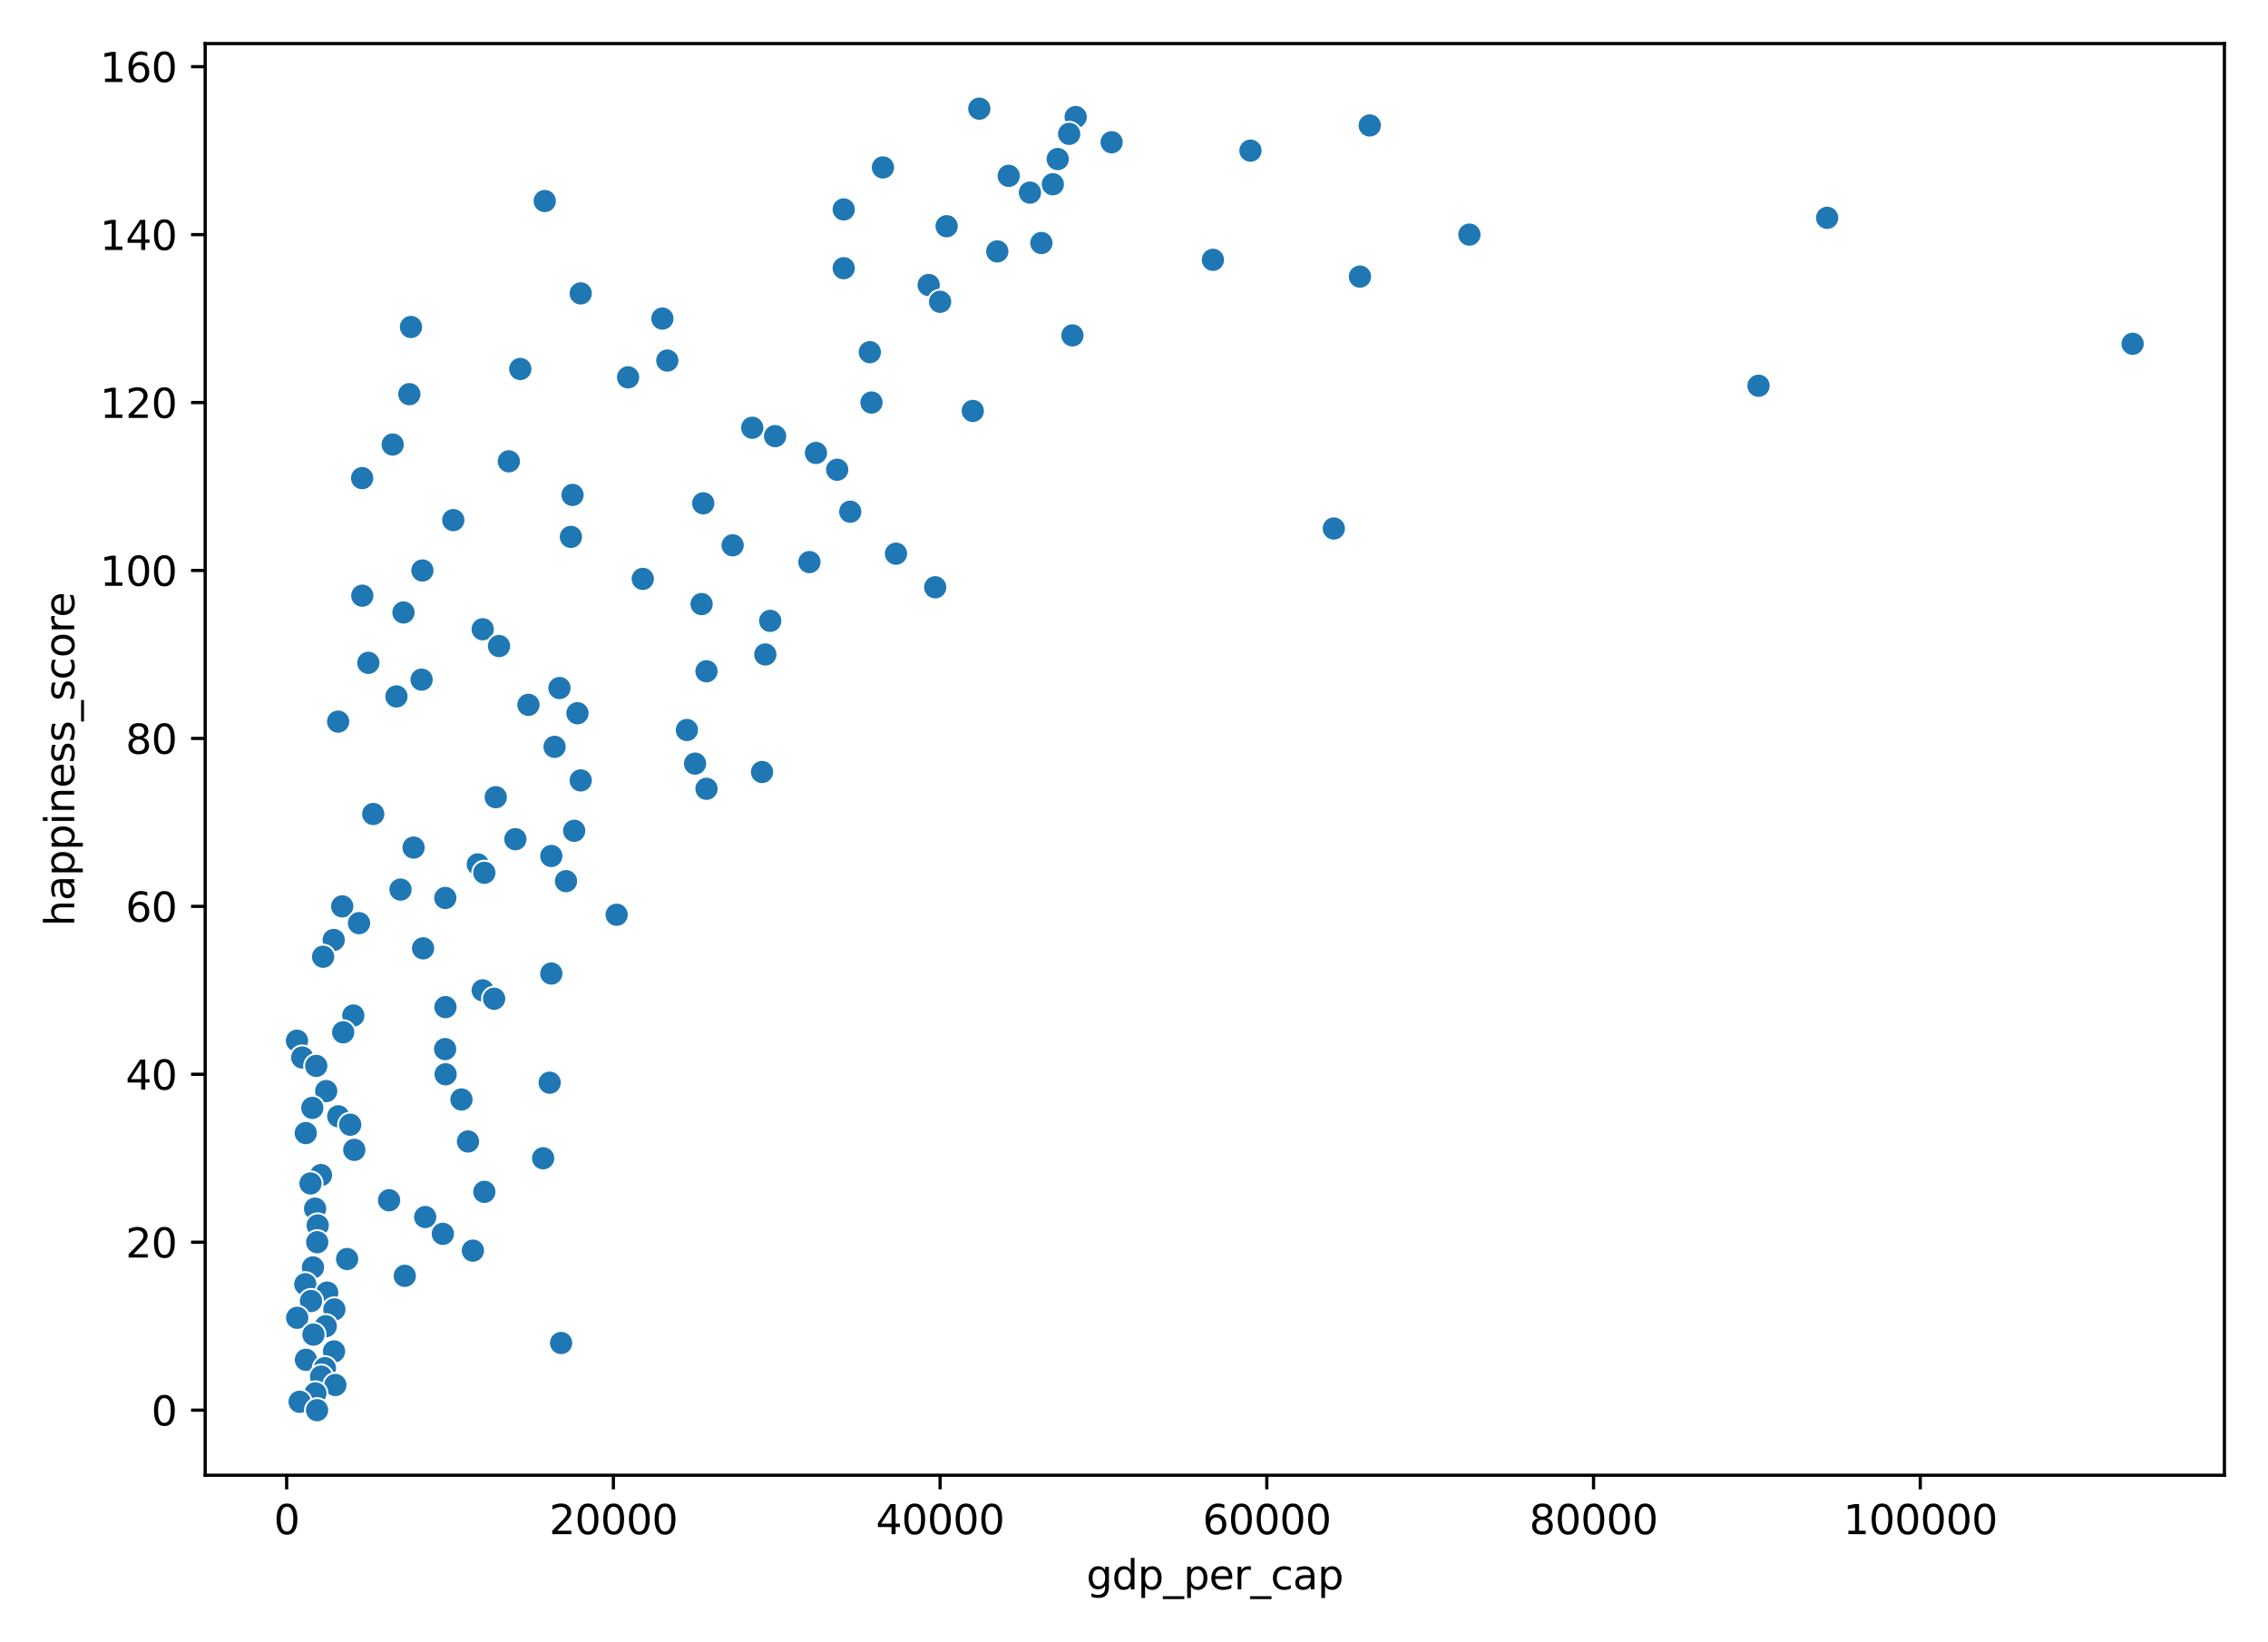 <?xml version="1.0" encoding="utf-8" standalone="no"?>
<!DOCTYPE svg PUBLIC "-//W3C//DTD SVG 1.1//EN"
  "http://www.w3.org/Graphics/SVG/1.1/DTD/svg11.dtd">
<svg height="407pt" version="1.1" viewBox="0 0 562 407" width="562pt" xmlns="http://www.w3.org/2000/svg" xmlns:xlink="http://www.w3.org/1999/xlink">
 <defs>
  <style type="text/css">*{stroke-linecap:butt;stroke-linejoin:round;}</style>
 </defs>
 <g id="figure_1">
  <g id="patch_1">
   <path d="M 0 407 
L 562 407 
L 562 0 
L 0 0 
z
" style="fill:#ffffff;"/>
  </g>
  <g id="axes_1">
   <g id="patch_2">
    <path d="M 50.844 365.566 
L 551.2 365.566 
L 551.2 10.8 
L 50.844 10.8 
z
" style="fill:#ffffff;"/>
   </g>
   <g id="PathCollection_1">
    <defs>
     <path d="M 0 3 
C 0.796 3 1.559 2.684 2.121 2.121 
C 2.684 1.559 3 0.796 3 0 
C 3 -0.796 2.684 -1.559 2.121 -2.121 
C 1.559 -2.684 0.796 -3 0 -3 
C -0.796 -3 -1.559 -2.684 -2.121 -2.121 
C -2.684 -1.559 -3 -0.796 -3 0 
C -3 0.796 -2.684 1.559 -2.121 2.121 
C -1.559 2.684 -0.796 3 0 3 
z
" id="m5c7198a37a" style="stroke:#ffffff;stroke-width:0.48;"/>
    </defs>
    <g clip-path="url(#pf65dfabeab)">
     <use style="fill:#1f77b4;stroke:#ffffff;stroke-width:0.48;" x="242.668" xlink:href="#m5c7198a37a" y="26.926"/>
     <use style="fill:#1f77b4;stroke:#ffffff;stroke-width:0.48;" x="266.551" xlink:href="#m5c7198a37a" y="29.006"/>
     <use style="fill:#1f77b4;stroke:#ffffff;stroke-width:0.48;" x="339.415" xlink:href="#m5c7198a37a" y="31.087"/>
     <use style="fill:#1f77b4;stroke:#ffffff;stroke-width:0.48;" x="264.932" xlink:href="#m5c7198a37a" y="33.168"/>
     <use style="fill:#1f77b4;stroke:#ffffff;stroke-width:0.48;" x="275.457" xlink:href="#m5c7198a37a" y="35.249"/>
     <use style="fill:#1f77b4;stroke:#ffffff;stroke-width:0.48;" x="309.865" xlink:href="#m5c7198a37a" y="37.329"/>
     <use style="fill:#1f77b4;stroke:#ffffff;stroke-width:0.48;" x="262.098" xlink:href="#m5c7198a37a" y="39.41"/>
     <use style="fill:#1f77b4;stroke:#ffffff;stroke-width:0.48;" x="218.785" xlink:href="#m5c7198a37a" y="41.491"/>
     <use style="fill:#1f77b4;stroke:#ffffff;stroke-width:0.48;" x="249.954" xlink:href="#m5c7198a37a" y="43.572"/>
     <use style="fill:#1f77b4;stroke:#ffffff;stroke-width:0.48;" x="260.884" xlink:href="#m5c7198a37a" y="45.652"/>
     <use style="fill:#1f77b4;stroke:#ffffff;stroke-width:0.48;" x="255.217" xlink:href="#m5c7198a37a" y="47.733"/>
     <use style="fill:#1f77b4;stroke:#ffffff;stroke-width:0.48;" x="134.991" xlink:href="#m5c7198a37a" y="49.814"/>
     <use style="fill:#1f77b4;stroke:#ffffff;stroke-width:0.48;" x="209.07" xlink:href="#m5c7198a37a" y="51.895"/>
     <use style="fill:#1f77b4;stroke:#ffffff;stroke-width:0.48;" x="452.759" xlink:href="#m5c7198a37a" y="53.975"/>
     <use style="fill:#1f77b4;stroke:#ffffff;stroke-width:0.48;" x="234.572" xlink:href="#m5c7198a37a" y="56.056"/>
     <use style="fill:#1f77b4;stroke:#ffffff;stroke-width:0.48;" x="364.108" xlink:href="#m5c7198a37a" y="58.137"/>
     <use style="fill:#1f77b4;stroke:#ffffff;stroke-width:0.48;" x="258.05" xlink:href="#m5c7198a37a" y="60.217"/>
     <use style="fill:#1f77b4;stroke:#ffffff;stroke-width:0.48;" x="247.121" xlink:href="#m5c7198a37a" y="62.298"/>
     <use style="fill:#1f77b4;stroke:#ffffff;stroke-width:0.48;" x="300.554" xlink:href="#m5c7198a37a" y="64.379"/>
     <use style="fill:#1f77b4;stroke:#ffffff;stroke-width:0.48;" x="209.07" xlink:href="#m5c7198a37a" y="66.46"/>
     <use style="fill:#1f77b4;stroke:#ffffff;stroke-width:0.48;" x="336.986" xlink:href="#m5c7198a37a" y="68.54"/>
     <use style="fill:#1f77b4;stroke:#ffffff;stroke-width:0.48;" x="230.119" xlink:href="#m5c7198a37a" y="70.621"/>
     <use style="fill:#1f77b4;stroke:#ffffff;stroke-width:0.48;" x="143.897" xlink:href="#m5c7198a37a" y="72.702"/>
     <use style="fill:#1f77b4;stroke:#ffffff;stroke-width:0.48;" x="232.953" xlink:href="#m5c7198a37a" y="74.783"/>
     <use style="fill:#1f77b4;stroke:#ffffff;stroke-width:0.48;" x="164.137" xlink:href="#m5c7198a37a" y="78.944"/>
     <use style="fill:#1f77b4;stroke:#ffffff;stroke-width:0.48;" x="101.838" xlink:href="#m5c7198a37a" y="81.025"/>
     <use style="fill:#1f77b4;stroke:#ffffff;stroke-width:0.48;" x="265.742" xlink:href="#m5c7198a37a" y="83.106"/>
     <use style="fill:#1f77b4;stroke:#ffffff;stroke-width:0.48;" x="528.457" xlink:href="#m5c7198a37a" y="85.186"/>
     <use style="fill:#1f77b4;stroke:#ffffff;stroke-width:0.48;" x="215.546" xlink:href="#m5c7198a37a" y="87.267"/>
     <use style="fill:#1f77b4;stroke:#ffffff;stroke-width:0.48;" x="165.351" xlink:href="#m5c7198a37a" y="89.348"/>
     <use style="fill:#1f77b4;stroke:#ffffff;stroke-width:0.48;" x="128.919" xlink:href="#m5c7198a37a" y="91.429"/>
     <use style="fill:#1f77b4;stroke:#ffffff;stroke-width:0.48;" x="155.636" xlink:href="#m5c7198a37a" y="93.509"/>
     <use style="fill:#1f77b4;stroke:#ffffff;stroke-width:0.48;" x="435.757" xlink:href="#m5c7198a37a" y="95.59"/>
     <use style="fill:#1f77b4;stroke:#ffffff;stroke-width:0.48;" x="101.433" xlink:href="#m5c7198a37a" y="97.671"/>
     <use style="fill:#1f77b4;stroke:#ffffff;stroke-width:0.48;" x="215.951" xlink:href="#m5c7198a37a" y="99.751"/>
     <use style="fill:#1f77b4;stroke:#ffffff;stroke-width:0.48;" x="241.049" xlink:href="#m5c7198a37a" y="101.832"/>
     <use style="fill:#1f77b4;stroke:#ffffff;stroke-width:0.48;" x="186.401" xlink:href="#m5c7198a37a" y="105.994"/>
     <use style="fill:#1f77b4;stroke:#ffffff;stroke-width:0.48;" x="192.068" xlink:href="#m5c7198a37a" y="108.074"/>
     <use style="fill:#1f77b4;stroke:#ffffff;stroke-width:0.48;" x="97.304" xlink:href="#m5c7198a37a" y="110.155"/>
     <use style="fill:#1f77b4;stroke:#ffffff;stroke-width:0.48;" x="202.188" xlink:href="#m5c7198a37a" y="112.236"/>
     <use style="fill:#1f77b4;stroke:#ffffff;stroke-width:0.48;" x="126.086" xlink:href="#m5c7198a37a" y="114.317"/>
     <use style="fill:#1f77b4;stroke:#ffffff;stroke-width:0.48;" x="207.45" xlink:href="#m5c7198a37a" y="116.397"/>
     <use style="fill:#1f77b4;stroke:#ffffff;stroke-width:0.48;" x="89.735" xlink:href="#m5c7198a37a" y="118.478"/>
     <use style="fill:#1f77b4;stroke:#ffffff;stroke-width:0.48;" x="141.873" xlink:href="#m5c7198a37a" y="122.64"/>
     <use style="fill:#1f77b4;stroke:#ffffff;stroke-width:0.48;" x="174.257" xlink:href="#m5c7198a37a" y="124.72"/>
     <use style="fill:#1f77b4;stroke:#ffffff;stroke-width:0.48;" x="210.689" xlink:href="#m5c7198a37a" y="126.801"/>
     <use style="fill:#1f77b4;stroke:#ffffff;stroke-width:0.48;" x="112.322" xlink:href="#m5c7198a37a" y="128.882"/>
     <use style="fill:#1f77b4;stroke:#ffffff;stroke-width:0.48;" x="330.51" xlink:href="#m5c7198a37a" y="130.963"/>
     <use style="fill:#1f77b4;stroke:#ffffff;stroke-width:0.48;" x="141.468" xlink:href="#m5c7198a37a" y="133.043"/>
     <use style="fill:#1f77b4;stroke:#ffffff;stroke-width:0.48;" x="181.543" xlink:href="#m5c7198a37a" y="135.124"/>
     <use style="fill:#1f77b4;stroke:#ffffff;stroke-width:0.48;" x="222.023" xlink:href="#m5c7198a37a" y="137.205"/>
     <use style="fill:#1f77b4;stroke:#ffffff;stroke-width:0.48;" x="200.569" xlink:href="#m5c7198a37a" y="139.285"/>
     <use style="fill:#1f77b4;stroke:#ffffff;stroke-width:0.48;" x="104.672" xlink:href="#m5c7198a37a" y="141.366"/>
     <use style="fill:#1f77b4;stroke:#ffffff;stroke-width:0.48;" x="159.279" xlink:href="#m5c7198a37a" y="143.447"/>
     <use style="fill:#1f77b4;stroke:#ffffff;stroke-width:0.48;" x="231.738" xlink:href="#m5c7198a37a" y="145.528"/>
     <use style="fill:#1f77b4;stroke:#ffffff;stroke-width:0.48;" x="89.775" xlink:href="#m5c7198a37a" y="147.608"/>
     <use style="fill:#1f77b4;stroke:#ffffff;stroke-width:0.48;" x="173.852" xlink:href="#m5c7198a37a" y="149.689"/>
     <use style="fill:#1f77b4;stroke:#ffffff;stroke-width:0.48;" x="99.976" xlink:href="#m5c7198a37a" y="151.77"/>
     <use style="fill:#1f77b4;stroke:#ffffff;stroke-width:0.48;" x="190.854" xlink:href="#m5c7198a37a" y="153.851"/>
     <use style="fill:#1f77b4;stroke:#ffffff;stroke-width:0.48;" x="119.609" xlink:href="#m5c7198a37a" y="155.931"/>
     <use style="fill:#1f77b4;stroke:#ffffff;stroke-width:0.48;" x="123.657" xlink:href="#m5c7198a37a" y="160.093"/>
     <use style="fill:#1f77b4;stroke:#ffffff;stroke-width:0.48;" x="189.639" xlink:href="#m5c7198a37a" y="162.174"/>
     <use style="fill:#1f77b4;stroke:#ffffff;stroke-width:0.48;" x="91.273" xlink:href="#m5c7198a37a" y="164.254"/>
     <use style="fill:#1f77b4;stroke:#ffffff;stroke-width:0.48;" x="175.066" xlink:href="#m5c7198a37a" y="166.335"/>
     <use style="fill:#1f77b4;stroke:#ffffff;stroke-width:0.48;" x="104.469" xlink:href="#m5c7198a37a" y="168.416"/>
     <use style="fill:#1f77b4;stroke:#ffffff;stroke-width:0.48;" x="138.634" xlink:href="#m5c7198a37a" y="170.497"/>
     <use style="fill:#1f77b4;stroke:#ffffff;stroke-width:0.48;" x="98.235" xlink:href="#m5c7198a37a" y="172.577"/>
     <use style="fill:#1f77b4;stroke:#ffffff;stroke-width:0.48;" x="130.943" xlink:href="#m5c7198a37a" y="174.658"/>
     <use style="fill:#1f77b4;stroke:#ffffff;stroke-width:0.48;" x="143.087" xlink:href="#m5c7198a37a" y="176.739"/>
     <use style="fill:#1f77b4;stroke:#ffffff;stroke-width:0.48;" x="83.784" xlink:href="#m5c7198a37a" y="178.819"/>
     <use style="fill:#1f77b4;stroke:#ffffff;stroke-width:0.48;" x="170.209" xlink:href="#m5c7198a37a" y="180.9"/>
     <use style="fill:#1f77b4;stroke:#ffffff;stroke-width:0.48;" x="137.42" xlink:href="#m5c7198a37a" y="185.062"/>
     <use style="fill:#1f77b4;stroke:#ffffff;stroke-width:0.48;" x="172.233" xlink:href="#m5c7198a37a" y="189.223"/>
     <use style="fill:#1f77b4;stroke:#ffffff;stroke-width:0.48;" x="188.83" xlink:href="#m5c7198a37a" y="191.304"/>
     <use style="fill:#1f77b4;stroke:#ffffff;stroke-width:0.48;" x="143.897" xlink:href="#m5c7198a37a" y="193.385"/>
     <use style="fill:#1f77b4;stroke:#ffffff;stroke-width:0.48;" x="175.066" xlink:href="#m5c7198a37a" y="195.465"/>
     <use style="fill:#1f77b4;stroke:#ffffff;stroke-width:0.48;" x="122.847" xlink:href="#m5c7198a37a" y="197.546"/>
     <use style="fill:#1f77b4;stroke:#ffffff;stroke-width:0.48;" x="92.487" xlink:href="#m5c7198a37a" y="201.708"/>
     <use style="fill:#1f77b4;stroke:#ffffff;stroke-width:0.48;" x="142.278" xlink:href="#m5c7198a37a" y="205.869"/>
     <use style="fill:#1f77b4;stroke:#ffffff;stroke-width:0.48;" x="127.705" xlink:href="#m5c7198a37a" y="207.95"/>
     <use style="fill:#1f77b4;stroke:#ffffff;stroke-width:0.48;" x="102.486" xlink:href="#m5c7198a37a" y="210.031"/>
     <use style="fill:#1f77b4;stroke:#ffffff;stroke-width:0.48;" x="136.61" xlink:href="#m5c7198a37a" y="212.111"/>
     <use style="fill:#1f77b4;stroke:#ffffff;stroke-width:0.48;" x="118.394" xlink:href="#m5c7198a37a" y="214.192"/>
     <use style="fill:#1f77b4;stroke:#ffffff;stroke-width:0.48;" x="120.014" xlink:href="#m5c7198a37a" y="216.273"/>
     <use style="fill:#1f77b4;stroke:#ffffff;stroke-width:0.48;" x="140.254" xlink:href="#m5c7198a37a" y="218.353"/>
     <use style="fill:#1f77b4;stroke:#ffffff;stroke-width:0.48;" x="99.247" xlink:href="#m5c7198a37a" y="220.434"/>
     <use style="fill:#1f77b4;stroke:#ffffff;stroke-width:0.48;" x="110.339" xlink:href="#m5c7198a37a" y="222.515"/>
     <use style="fill:#1f77b4;stroke:#ffffff;stroke-width:0.48;" x="84.796" xlink:href="#m5c7198a37a" y="224.596"/>
     <use style="fill:#1f77b4;stroke:#ffffff;stroke-width:0.48;" x="152.802" xlink:href="#m5c7198a37a" y="226.676"/>
     <use style="fill:#1f77b4;stroke:#ffffff;stroke-width:0.48;" x="88.966" xlink:href="#m5c7198a37a" y="228.757"/>
     <use style="fill:#1f77b4;stroke:#ffffff;stroke-width:0.48;" x="82.691" xlink:href="#m5c7198a37a" y="232.919"/>
     <use style="fill:#1f77b4;stroke:#ffffff;stroke-width:0.48;" x="104.834" xlink:href="#m5c7198a37a" y="234.999"/>
     <use style="fill:#1f77b4;stroke:#ffffff;stroke-width:0.48;" x="80.06" xlink:href="#m5c7198a37a" y="237.08"/>
     <use style="fill:#1f77b4;stroke:#ffffff;stroke-width:0.48;" x="136.61" xlink:href="#m5c7198a37a" y="241.242"/>
     <use style="fill:#1f77b4;stroke:#ffffff;stroke-width:0.48;" x="119.609" xlink:href="#m5c7198a37a" y="245.403"/>
     <use style="fill:#1f77b4;stroke:#ffffff;stroke-width:0.48;" x="122.442" xlink:href="#m5c7198a37a" y="247.484"/>
     <use style="fill:#1f77b4;stroke:#ffffff;stroke-width:0.48;" x="110.379" xlink:href="#m5c7198a37a" y="249.565"/>
     <use style="fill:#1f77b4;stroke:#ffffff;stroke-width:0.48;" x="87.549" xlink:href="#m5c7198a37a" y="251.645"/>
     <use style="fill:#1f77b4;stroke:#ffffff;stroke-width:0.48;" x="85.039" xlink:href="#m5c7198a37a" y="255.807"/>
     <use style="fill:#1f77b4;stroke:#ffffff;stroke-width:0.48;" x="73.587" xlink:href="#m5c7198a37a" y="257.887"/>
     <use style="fill:#1f77b4;stroke:#ffffff;stroke-width:0.48;" x="110.298" xlink:href="#m5c7198a37a" y="259.968"/>
     <use style="fill:#1f77b4;stroke:#ffffff;stroke-width:0.48;" x="74.895" xlink:href="#m5c7198a37a" y="262.049"/>
     <use style="fill:#1f77b4;stroke:#ffffff;stroke-width:0.48;" x="78.36" xlink:href="#m5c7198a37a" y="264.13"/>
     <use style="fill:#1f77b4;stroke:#ffffff;stroke-width:0.48;" x="110.42" xlink:href="#m5c7198a37a" y="266.21"/>
     <use style="fill:#1f77b4;stroke:#ffffff;stroke-width:0.48;" x="136.206" xlink:href="#m5c7198a37a" y="268.291"/>
     <use style="fill:#1f77b4;stroke:#ffffff;stroke-width:0.48;" x="80.829" xlink:href="#m5c7198a37a" y="270.372"/>
     <use style="fill:#1f77b4;stroke:#ffffff;stroke-width:0.48;" x="114.346" xlink:href="#m5c7198a37a" y="272.453"/>
     <use style="fill:#1f77b4;stroke:#ffffff;stroke-width:0.48;" x="77.388" xlink:href="#m5c7198a37a" y="274.533"/>
     <use style="fill:#1f77b4;stroke:#ffffff;stroke-width:0.48;" x="83.825" xlink:href="#m5c7198a37a" y="276.614"/>
     <use style="fill:#1f77b4;stroke:#ffffff;stroke-width:0.48;" x="86.78" xlink:href="#m5c7198a37a" y="278.695"/>
     <use style="fill:#1f77b4;stroke:#ffffff;stroke-width:0.48;" x="75.769" xlink:href="#m5c7198a37a" y="280.776"/>
     <use style="fill:#1f77b4;stroke:#ffffff;stroke-width:0.48;" x="115.966" xlink:href="#m5c7198a37a" y="282.856"/>
     <use style="fill:#1f77b4;stroke:#ffffff;stroke-width:0.48;" x="87.792" xlink:href="#m5c7198a37a" y="284.937"/>
     <use style="fill:#1f77b4;stroke:#ffffff;stroke-width:0.48;" x="134.586" xlink:href="#m5c7198a37a" y="287.018"/>
     <use style="fill:#1f77b4;stroke:#ffffff;stroke-width:0.48;" x="79.534" xlink:href="#m5c7198a37a" y="291.179"/>
     <use style="fill:#1f77b4;stroke:#ffffff;stroke-width:0.48;" x="76.943" xlink:href="#m5c7198a37a" y="293.26"/>
     <use style="fill:#1f77b4;stroke:#ffffff;stroke-width:0.48;" x="120.014" xlink:href="#m5c7198a37a" y="295.341"/>
     <use style="fill:#1f77b4;stroke:#ffffff;stroke-width:0.48;" x="96.414" xlink:href="#m5c7198a37a" y="297.421"/>
     <use style="fill:#1f77b4;stroke:#ffffff;stroke-width:0.48;" x="78.076" xlink:href="#m5c7198a37a" y="299.502"/>
     <use style="fill:#1f77b4;stroke:#ffffff;stroke-width:0.48;" x="105.36" xlink:href="#m5c7198a37a" y="301.583"/>
     <use style="fill:#1f77b4;stroke:#ffffff;stroke-width:0.48;" x="78.724" xlink:href="#m5c7198a37a" y="303.664"/>
     <use style="fill:#1f77b4;stroke:#ffffff;stroke-width:0.48;" x="109.732" xlink:href="#m5c7198a37a" y="305.744"/>
     <use style="fill:#1f77b4;stroke:#ffffff;stroke-width:0.48;" x="78.603" xlink:href="#m5c7198a37a" y="307.825"/>
     <use style="fill:#1f77b4;stroke:#ffffff;stroke-width:0.48;" x="117.18" xlink:href="#m5c7198a37a" y="309.906"/>
     <use style="fill:#1f77b4;stroke:#ffffff;stroke-width:0.48;" x="86.011" xlink:href="#m5c7198a37a" y="311.987"/>
     <use style="fill:#1f77b4;stroke:#ffffff;stroke-width:0.48;" x="77.55" xlink:href="#m5c7198a37a" y="314.067"/>
     <use style="fill:#1f77b4;stroke:#ffffff;stroke-width:0.48;" x="100.3" xlink:href="#m5c7198a37a" y="316.148"/>
     <use style="fill:#1f77b4;stroke:#ffffff;stroke-width:0.48;" x="75.648" xlink:href="#m5c7198a37a" y="318.229"/>
     <use style="fill:#1f77b4;stroke:#ffffff;stroke-width:0.48;" x="81.072" xlink:href="#m5c7198a37a" y="320.31"/>
     <use style="fill:#1f77b4;stroke:#ffffff;stroke-width:0.48;" x="77.064" xlink:href="#m5c7198a37a" y="322.39"/>
     <use style="fill:#1f77b4;stroke:#ffffff;stroke-width:0.48;" x="82.853" xlink:href="#m5c7198a37a" y="324.471"/>
     <use style="fill:#1f77b4;stroke:#ffffff;stroke-width:0.48;" x="73.64" xlink:href="#m5c7198a37a" y="326.552"/>
     <use style="fill:#1f77b4;stroke:#ffffff;stroke-width:0.48;" x="80.708" xlink:href="#m5c7198a37a" y="328.633"/>
     <use style="fill:#1f77b4;stroke:#ffffff;stroke-width:0.48;" x="77.672" xlink:href="#m5c7198a37a" y="330.713"/>
     <use style="fill:#1f77b4;stroke:#ffffff;stroke-width:0.48;" x="139.039" xlink:href="#m5c7198a37a" y="332.794"/>
     <use style="fill:#1f77b4;stroke:#ffffff;stroke-width:0.48;" x="82.772" xlink:href="#m5c7198a37a" y="334.875"/>
     <use style="fill:#1f77b4;stroke:#ffffff;stroke-width:0.48;" x="75.81" xlink:href="#m5c7198a37a" y="336.955"/>
     <use style="fill:#1f77b4;stroke:#ffffff;stroke-width:0.48;" x="80.505" xlink:href="#m5c7198a37a" y="339.036"/>
     <use style="fill:#1f77b4;stroke:#ffffff;stroke-width:0.48;" x="79.574" xlink:href="#m5c7198a37a" y="341.117"/>
     <use style="fill:#1f77b4;stroke:#ffffff;stroke-width:0.48;" x="83.096" xlink:href="#m5c7198a37a" y="343.198"/>
     <use style="fill:#1f77b4;stroke:#ffffff;stroke-width:0.48;" x="78.157" xlink:href="#m5c7198a37a" y="345.278"/>
     <use style="fill:#1f77b4;stroke:#ffffff;stroke-width:0.48;" x="74.247" xlink:href="#m5c7198a37a" y="347.359"/>
     <use style="fill:#1f77b4;stroke:#ffffff;stroke-width:0.48;" x="78.562" xlink:href="#m5c7198a37a" y="349.44"/>
    </g>
   </g>
   <g id="matplotlib.axis_1">
    <g id="xtick_1">
     <g id="line2d_1">
      <defs>
       <path d="M 0 0 
L 0 3.5 
" id="m9afcffe829" style="stroke:#000000;stroke-width:0.8;"/>
      </defs>
      <g>
       <use style="stroke:#000000;stroke-width:0.8;" x="71.033" xlink:href="#m9afcffe829" y="365.566"/>
      </g>
     </g>
     <g id="text_1">
      <!-- 0 -->
      <g transform="translate(67.852 380.164)scale(0.1 -0.1)">
       <defs>
        <path d="M 2034 4250 
Q 1547 4250 1301 3770 
Q 1056 3291 1056 2328 
Q 1056 1369 1301 889 
Q 1547 409 2034 409 
Q 2525 409 2770 889 
Q 3016 1369 3016 2328 
Q 3016 3291 2770 3770 
Q 2525 4250 2034 4250 
z
M 2034 4750 
Q 2819 4750 3233 4129 
Q 3647 3509 3647 2328 
Q 3647 1150 3233 529 
Q 2819 -91 2034 -91 
Q 1250 -91 836 529 
Q 422 1150 422 2328 
Q 422 3509 836 4129 
Q 1250 4750 2034 4750 
z
" id="DejaVuSans-30" transform="scale(0.016)"/>
       </defs>
       <use xlink:href="#DejaVuSans-30"/>
      </g>
     </g>
    </g>
    <g id="xtick_2">
     <g id="line2d_2">
      <g>
       <use style="stroke:#000000;stroke-width:0.8;" x="151.993" xlink:href="#m9afcffe829" y="365.566"/>
      </g>
     </g>
     <g id="text_2">
      <!-- 20000 -->
      <g transform="translate(136.087 380.164)scale(0.1 -0.1)">
       <defs>
        <path d="M 1228 531 
L 3431 531 
L 3431 0 
L 469 0 
L 469 531 
Q 828 903 1448 1529 
Q 2069 2156 2228 2338 
Q 2531 2678 2651 2914 
Q 2772 3150 2772 3378 
Q 2772 3750 2511 3984 
Q 2250 4219 1831 4219 
Q 1534 4219 1204 4116 
Q 875 4013 500 3803 
L 500 4441 
Q 881 4594 1212 4672 
Q 1544 4750 1819 4750 
Q 2544 4750 2975 4387 
Q 3406 4025 3406 3419 
Q 3406 3131 3298 2873 
Q 3191 2616 2906 2266 
Q 2828 2175 2409 1742 
Q 1991 1309 1228 531 
z
" id="DejaVuSans-32" transform="scale(0.016)"/>
       </defs>
       <use xlink:href="#DejaVuSans-32"/>
       <use x="63.623" xlink:href="#DejaVuSans-30"/>
       <use x="127.246" xlink:href="#DejaVuSans-30"/>
       <use x="190.869" xlink:href="#DejaVuSans-30"/>
       <use x="254.492" xlink:href="#DejaVuSans-30"/>
      </g>
     </g>
    </g>
    <g id="xtick_3">
     <g id="line2d_3">
      <g>
       <use style="stroke:#000000;stroke-width:0.8;" x="232.953" xlink:href="#m9afcffe829" y="365.566"/>
      </g>
     </g>
     <g id="text_3">
      <!-- 40000 -->
      <g transform="translate(217.047 380.164)scale(0.1 -0.1)">
       <defs>
        <path d="M 2419 4116 
L 825 1625 
L 2419 1625 
L 2419 4116 
z
M 2253 4666 
L 3047 4666 
L 3047 1625 
L 3713 1625 
L 3713 1100 
L 3047 1100 
L 3047 0 
L 2419 0 
L 2419 1100 
L 313 1100 
L 313 1709 
L 2253 4666 
z
" id="DejaVuSans-34" transform="scale(0.016)"/>
       </defs>
       <use xlink:href="#DejaVuSans-34"/>
       <use x="63.623" xlink:href="#DejaVuSans-30"/>
       <use x="127.246" xlink:href="#DejaVuSans-30"/>
       <use x="190.869" xlink:href="#DejaVuSans-30"/>
       <use x="254.492" xlink:href="#DejaVuSans-30"/>
      </g>
     </g>
    </g>
    <g id="xtick_4">
     <g id="line2d_4">
      <g>
       <use style="stroke:#000000;stroke-width:0.8;" x="313.913" xlink:href="#m9afcffe829" y="365.566"/>
      </g>
     </g>
     <g id="text_4">
      <!-- 60000 -->
      <g transform="translate(298.006 380.164)scale(0.1 -0.1)">
       <defs>
        <path d="M 2113 2584 
Q 1688 2584 1439 2293 
Q 1191 2003 1191 1497 
Q 1191 994 1439 701 
Q 1688 409 2113 409 
Q 2538 409 2786 701 
Q 3034 994 3034 1497 
Q 3034 2003 2786 2293 
Q 2538 2584 2113 2584 
z
M 3366 4563 
L 3366 3988 
Q 3128 4100 2886 4159 
Q 2644 4219 2406 4219 
Q 1781 4219 1451 3797 
Q 1122 3375 1075 2522 
Q 1259 2794 1537 2939 
Q 1816 3084 2150 3084 
Q 2853 3084 3261 2657 
Q 3669 2231 3669 1497 
Q 3669 778 3244 343 
Q 2819 -91 2113 -91 
Q 1303 -91 875 529 
Q 447 1150 447 2328 
Q 447 3434 972 4092 
Q 1497 4750 2381 4750 
Q 2619 4750 2861 4703 
Q 3103 4656 3366 4563 
z
" id="DejaVuSans-36" transform="scale(0.016)"/>
       </defs>
       <use xlink:href="#DejaVuSans-36"/>
       <use x="63.623" xlink:href="#DejaVuSans-30"/>
       <use x="127.246" xlink:href="#DejaVuSans-30"/>
       <use x="190.869" xlink:href="#DejaVuSans-30"/>
       <use x="254.492" xlink:href="#DejaVuSans-30"/>
      </g>
     </g>
    </g>
    <g id="xtick_5">
     <g id="line2d_5">
      <g>
       <use style="stroke:#000000;stroke-width:0.8;" x="394.873" xlink:href="#m9afcffe829" y="365.566"/>
      </g>
     </g>
     <g id="text_5">
      <!-- 80000 -->
      <g transform="translate(378.966 380.164)scale(0.1 -0.1)">
       <defs>
        <path d="M 2034 2216 
Q 1584 2216 1326 1975 
Q 1069 1734 1069 1313 
Q 1069 891 1326 650 
Q 1584 409 2034 409 
Q 2484 409 2743 651 
Q 3003 894 3003 1313 
Q 3003 1734 2745 1975 
Q 2488 2216 2034 2216 
z
M 1403 2484 
Q 997 2584 770 2862 
Q 544 3141 544 3541 
Q 544 4100 942 4425 
Q 1341 4750 2034 4750 
Q 2731 4750 3128 4425 
Q 3525 4100 3525 3541 
Q 3525 3141 3298 2862 
Q 3072 2584 2669 2484 
Q 3125 2378 3379 2068 
Q 3634 1759 3634 1313 
Q 3634 634 3220 271 
Q 2806 -91 2034 -91 
Q 1263 -91 848 271 
Q 434 634 434 1313 
Q 434 1759 690 2068 
Q 947 2378 1403 2484 
z
M 1172 3481 
Q 1172 3119 1398 2916 
Q 1625 2713 2034 2713 
Q 2441 2713 2670 2916 
Q 2900 3119 2900 3481 
Q 2900 3844 2670 4047 
Q 2441 4250 2034 4250 
Q 1625 4250 1398 4047 
Q 1172 3844 1172 3481 
z
" id="DejaVuSans-38" transform="scale(0.016)"/>
       </defs>
       <use xlink:href="#DejaVuSans-38"/>
       <use x="63.623" xlink:href="#DejaVuSans-30"/>
       <use x="127.246" xlink:href="#DejaVuSans-30"/>
       <use x="190.869" xlink:href="#DejaVuSans-30"/>
       <use x="254.492" xlink:href="#DejaVuSans-30"/>
      </g>
     </g>
    </g>
    <g id="xtick_6">
     <g id="line2d_6">
      <g>
       <use style="stroke:#000000;stroke-width:0.8;" x="475.833" xlink:href="#m9afcffe829" y="365.566"/>
      </g>
     </g>
     <g id="text_6">
      <!-- 100000 -->
      <g transform="translate(456.745 380.164)scale(0.1 -0.1)">
       <defs>
        <path d="M 794 531 
L 1825 531 
L 1825 4091 
L 703 3866 
L 703 4441 
L 1819 4666 
L 2450 4666 
L 2450 531 
L 3481 531 
L 3481 0 
L 794 0 
L 794 531 
z
" id="DejaVuSans-31" transform="scale(0.016)"/>
       </defs>
       <use xlink:href="#DejaVuSans-31"/>
       <use x="63.623" xlink:href="#DejaVuSans-30"/>
       <use x="127.246" xlink:href="#DejaVuSans-30"/>
       <use x="190.869" xlink:href="#DejaVuSans-30"/>
       <use x="254.492" xlink:href="#DejaVuSans-30"/>
       <use x="318.115" xlink:href="#DejaVuSans-30"/>
      </g>
     </g>
    </g>
    <g id="text_7">
     <!-- gdp_per_cap -->
     <g transform="translate(269.205 393.842)scale(0.1 -0.1)">
      <defs>
       <path d="M 2906 1791 
Q 2906 2416 2648 2759 
Q 2391 3103 1925 3103 
Q 1463 3103 1205 2759 
Q 947 2416 947 1791 
Q 947 1169 1205 825 
Q 1463 481 1925 481 
Q 2391 481 2648 825 
Q 2906 1169 2906 1791 
z
M 3481 434 
Q 3481 -459 3084 -895 
Q 2688 -1331 1869 -1331 
Q 1566 -1331 1297 -1286 
Q 1028 -1241 775 -1147 
L 775 -588 
Q 1028 -725 1275 -790 
Q 1522 -856 1778 -856 
Q 2344 -856 2625 -561 
Q 2906 -266 2906 331 
L 2906 616 
Q 2728 306 2450 153 
Q 2172 0 1784 0 
Q 1141 0 747 490 
Q 353 981 353 1791 
Q 353 2603 747 3093 
Q 1141 3584 1784 3584 
Q 2172 3584 2450 3431 
Q 2728 3278 2906 2969 
L 2906 3500 
L 3481 3500 
L 3481 434 
z
" id="DejaVuSans-67" transform="scale(0.016)"/>
       <path d="M 2906 2969 
L 2906 4863 
L 3481 4863 
L 3481 0 
L 2906 0 
L 2906 525 
Q 2725 213 2448 61 
Q 2172 -91 1784 -91 
Q 1150 -91 751 415 
Q 353 922 353 1747 
Q 353 2572 751 3078 
Q 1150 3584 1784 3584 
Q 2172 3584 2448 3432 
Q 2725 3281 2906 2969 
z
M 947 1747 
Q 947 1113 1208 752 
Q 1469 391 1925 391 
Q 2381 391 2643 752 
Q 2906 1113 2906 1747 
Q 2906 2381 2643 2742 
Q 2381 3103 1925 3103 
Q 1469 3103 1208 2742 
Q 947 2381 947 1747 
z
" id="DejaVuSans-64" transform="scale(0.016)"/>
       <path d="M 1159 525 
L 1159 -1331 
L 581 -1331 
L 581 3500 
L 1159 3500 
L 1159 2969 
Q 1341 3281 1617 3432 
Q 1894 3584 2278 3584 
Q 2916 3584 3314 3078 
Q 3713 2572 3713 1747 
Q 3713 922 3314 415 
Q 2916 -91 2278 -91 
Q 1894 -91 1617 61 
Q 1341 213 1159 525 
z
M 3116 1747 
Q 3116 2381 2855 2742 
Q 2594 3103 2138 3103 
Q 1681 3103 1420 2742 
Q 1159 2381 1159 1747 
Q 1159 1113 1420 752 
Q 1681 391 2138 391 
Q 2594 391 2855 752 
Q 3116 1113 3116 1747 
z
" id="DejaVuSans-70" transform="scale(0.016)"/>
       <path d="M 3263 -1063 
L 3263 -1509 
L -63 -1509 
L -63 -1063 
L 3263 -1063 
z
" id="DejaVuSans-5f" transform="scale(0.016)"/>
       <path d="M 3597 1894 
L 3597 1613 
L 953 1613 
Q 991 1019 1311 708 
Q 1631 397 2203 397 
Q 2534 397 2845 478 
Q 3156 559 3463 722 
L 3463 178 
Q 3153 47 2828 -22 
Q 2503 -91 2169 -91 
Q 1331 -91 842 396 
Q 353 884 353 1716 
Q 353 2575 817 3079 
Q 1281 3584 2069 3584 
Q 2775 3584 3186 3129 
Q 3597 2675 3597 1894 
z
M 3022 2063 
Q 3016 2534 2758 2815 
Q 2500 3097 2075 3097 
Q 1594 3097 1305 2825 
Q 1016 2553 972 2059 
L 3022 2063 
z
" id="DejaVuSans-65" transform="scale(0.016)"/>
       <path d="M 2631 2963 
Q 2534 3019 2420 3045 
Q 2306 3072 2169 3072 
Q 1681 3072 1420 2755 
Q 1159 2438 1159 1844 
L 1159 0 
L 581 0 
L 581 3500 
L 1159 3500 
L 1159 2956 
Q 1341 3275 1631 3429 
Q 1922 3584 2338 3584 
Q 2397 3584 2469 3576 
Q 2541 3569 2628 3553 
L 2631 2963 
z
" id="DejaVuSans-72" transform="scale(0.016)"/>
       <path d="M 3122 3366 
L 3122 2828 
Q 2878 2963 2633 3030 
Q 2388 3097 2138 3097 
Q 1578 3097 1268 2742 
Q 959 2388 959 1747 
Q 959 1106 1268 751 
Q 1578 397 2138 397 
Q 2388 397 2633 464 
Q 2878 531 3122 666 
L 3122 134 
Q 2881 22 2623 -34 
Q 2366 -91 2075 -91 
Q 1284 -91 818 406 
Q 353 903 353 1747 
Q 353 2603 823 3093 
Q 1294 3584 2113 3584 
Q 2378 3584 2631 3529 
Q 2884 3475 3122 3366 
z
" id="DejaVuSans-63" transform="scale(0.016)"/>
       <path d="M 2194 1759 
Q 1497 1759 1228 1600 
Q 959 1441 959 1056 
Q 959 750 1161 570 
Q 1363 391 1709 391 
Q 2188 391 2477 730 
Q 2766 1069 2766 1631 
L 2766 1759 
L 2194 1759 
z
M 3341 1997 
L 3341 0 
L 2766 0 
L 2766 531 
Q 2569 213 2275 61 
Q 1981 -91 1556 -91 
Q 1019 -91 701 211 
Q 384 513 384 1019 
Q 384 1609 779 1909 
Q 1175 2209 1959 2209 
L 2766 2209 
L 2766 2266 
Q 2766 2663 2505 2880 
Q 2244 3097 1772 3097 
Q 1472 3097 1187 3025 
Q 903 2953 641 2809 
L 641 3341 
Q 956 3463 1253 3523 
Q 1550 3584 1831 3584 
Q 2591 3584 2966 3190 
Q 3341 2797 3341 1997 
z
" id="DejaVuSans-61" transform="scale(0.016)"/>
      </defs>
      <use xlink:href="#DejaVuSans-67"/>
      <use x="63.477" xlink:href="#DejaVuSans-64"/>
      <use x="126.953" xlink:href="#DejaVuSans-70"/>
      <use x="190.43" xlink:href="#DejaVuSans-5f"/>
      <use x="240.43" xlink:href="#DejaVuSans-70"/>
      <use x="303.906" xlink:href="#DejaVuSans-65"/>
      <use x="365.43" xlink:href="#DejaVuSans-72"/>
      <use x="406.543" xlink:href="#DejaVuSans-5f"/>
      <use x="456.543" xlink:href="#DejaVuSans-63"/>
      <use x="511.523" xlink:href="#DejaVuSans-61"/>
      <use x="572.803" xlink:href="#DejaVuSans-70"/>
     </g>
    </g>
   </g>
   <g id="matplotlib.axis_2">
    <g id="ytick_1">
     <g id="line2d_7">
      <defs>
       <path d="M 0 0 
L -3.5 0 
" id="m31ae163ae6" style="stroke:#000000;stroke-width:0.8;"/>
      </defs>
      <g>
       <use style="stroke:#000000;stroke-width:0.8;" x="50.844" xlink:href="#m31ae163ae6" y="349.44"/>
      </g>
     </g>
     <g id="text_8">
      <!-- 0 -->
      <g transform="translate(37.481 353.239)scale(0.1 -0.1)">
       <use xlink:href="#DejaVuSans-30"/>
      </g>
     </g>
    </g>
    <g id="ytick_2">
     <g id="line2d_8">
      <g>
       <use style="stroke:#000000;stroke-width:0.8;" x="50.844" xlink:href="#m31ae163ae6" y="307.825"/>
      </g>
     </g>
     <g id="text_9">
      <!-- 20 -->
      <g transform="translate(31.119 311.624)scale(0.1 -0.1)">
       <use xlink:href="#DejaVuSans-32"/>
       <use x="63.623" xlink:href="#DejaVuSans-30"/>
      </g>
     </g>
    </g>
    <g id="ytick_3">
     <g id="line2d_9">
      <g>
       <use style="stroke:#000000;stroke-width:0.8;" x="50.844" xlink:href="#m31ae163ae6" y="266.21"/>
      </g>
     </g>
     <g id="text_10">
      <!-- 40 -->
      <g transform="translate(31.119 270.01)scale(0.1 -0.1)">
       <use xlink:href="#DejaVuSans-34"/>
       <use x="63.623" xlink:href="#DejaVuSans-30"/>
      </g>
     </g>
    </g>
    <g id="ytick_4">
     <g id="line2d_10">
      <g>
       <use style="stroke:#000000;stroke-width:0.8;" x="50.844" xlink:href="#m31ae163ae6" y="224.596"/>
      </g>
     </g>
     <g id="text_11">
      <!-- 60 -->
      <g transform="translate(31.119 228.395)scale(0.1 -0.1)">
       <use xlink:href="#DejaVuSans-36"/>
       <use x="63.623" xlink:href="#DejaVuSans-30"/>
      </g>
     </g>
    </g>
    <g id="ytick_5">
     <g id="line2d_11">
      <g>
       <use style="stroke:#000000;stroke-width:0.8;" x="50.844" xlink:href="#m31ae163ae6" y="182.981"/>
      </g>
     </g>
     <g id="text_12">
      <!-- 80 -->
      <g transform="translate(31.119 186.78)scale(0.1 -0.1)">
       <use xlink:href="#DejaVuSans-38"/>
       <use x="63.623" xlink:href="#DejaVuSans-30"/>
      </g>
     </g>
    </g>
    <g id="ytick_6">
     <g id="line2d_12">
      <g>
       <use style="stroke:#000000;stroke-width:0.8;" x="50.844" xlink:href="#m31ae163ae6" y="141.366"/>
      </g>
     </g>
     <g id="text_13">
      <!-- 100 -->
      <g transform="translate(24.756 145.165)scale(0.1 -0.1)">
       <use xlink:href="#DejaVuSans-31"/>
       <use x="63.623" xlink:href="#DejaVuSans-30"/>
       <use x="127.246" xlink:href="#DejaVuSans-30"/>
      </g>
     </g>
    </g>
    <g id="ytick_7">
     <g id="line2d_13">
      <g>
       <use style="stroke:#000000;stroke-width:0.8;" x="50.844" xlink:href="#m31ae163ae6" y="99.751"/>
      </g>
     </g>
     <g id="text_14">
      <!-- 120 -->
      <g transform="translate(24.756 103.551)scale(0.1 -0.1)">
       <use xlink:href="#DejaVuSans-31"/>
       <use x="63.623" xlink:href="#DejaVuSans-32"/>
       <use x="127.246" xlink:href="#DejaVuSans-30"/>
      </g>
     </g>
    </g>
    <g id="ytick_8">
     <g id="line2d_14">
      <g>
       <use style="stroke:#000000;stroke-width:0.8;" x="50.844" xlink:href="#m31ae163ae6" y="58.137"/>
      </g>
     </g>
     <g id="text_15">
      <!-- 140 -->
      <g transform="translate(24.756 61.936)scale(0.1 -0.1)">
       <use xlink:href="#DejaVuSans-31"/>
       <use x="63.623" xlink:href="#DejaVuSans-34"/>
       <use x="127.246" xlink:href="#DejaVuSans-30"/>
      </g>
     </g>
    </g>
    <g id="ytick_9">
     <g id="line2d_15">
      <g>
       <use style="stroke:#000000;stroke-width:0.8;" x="50.844" xlink:href="#m31ae163ae6" y="16.522"/>
      </g>
     </g>
     <g id="text_16">
      <!-- 160 -->
      <g transform="translate(24.756 20.321)scale(0.1 -0.1)">
       <use xlink:href="#DejaVuSans-31"/>
       <use x="63.623" xlink:href="#DejaVuSans-36"/>
       <use x="127.246" xlink:href="#DejaVuSans-30"/>
      </g>
     </g>
    </g>
    <g id="text_17">
     <!-- happiness_score -->
     <g transform="translate(18.398 229.541)rotate(-90)scale(0.1 -0.1)">
      <defs>
       <path d="M 3513 2113 
L 3513 0 
L 2938 0 
L 2938 2094 
Q 2938 2591 2744 2837 
Q 2550 3084 2163 3084 
Q 1697 3084 1428 2787 
Q 1159 2491 1159 1978 
L 1159 0 
L 581 0 
L 581 4863 
L 1159 4863 
L 1159 2956 
Q 1366 3272 1645 3428 
Q 1925 3584 2291 3584 
Q 2894 3584 3203 3211 
Q 3513 2838 3513 2113 
z
" id="DejaVuSans-68" transform="scale(0.016)"/>
       <path d="M 603 3500 
L 1178 3500 
L 1178 0 
L 603 0 
L 603 3500 
z
M 603 4863 
L 1178 4863 
L 1178 4134 
L 603 4134 
L 603 4863 
z
" id="DejaVuSans-69" transform="scale(0.016)"/>
       <path d="M 3513 2113 
L 3513 0 
L 2938 0 
L 2938 2094 
Q 2938 2591 2744 2837 
Q 2550 3084 2163 3084 
Q 1697 3084 1428 2787 
Q 1159 2491 1159 1978 
L 1159 0 
L 581 0 
L 581 3500 
L 1159 3500 
L 1159 2956 
Q 1366 3272 1645 3428 
Q 1925 3584 2291 3584 
Q 2894 3584 3203 3211 
Q 3513 2838 3513 2113 
z
" id="DejaVuSans-6e" transform="scale(0.016)"/>
       <path d="M 2834 3397 
L 2834 2853 
Q 2591 2978 2328 3040 
Q 2066 3103 1784 3103 
Q 1356 3103 1142 2972 
Q 928 2841 928 2578 
Q 928 2378 1081 2264 
Q 1234 2150 1697 2047 
L 1894 2003 
Q 2506 1872 2764 1633 
Q 3022 1394 3022 966 
Q 3022 478 2636 193 
Q 2250 -91 1575 -91 
Q 1294 -91 989 -36 
Q 684 19 347 128 
L 347 722 
Q 666 556 975 473 
Q 1284 391 1588 391 
Q 1994 391 2212 530 
Q 2431 669 2431 922 
Q 2431 1156 2273 1281 
Q 2116 1406 1581 1522 
L 1381 1569 
Q 847 1681 609 1914 
Q 372 2147 372 2553 
Q 372 3047 722 3315 
Q 1072 3584 1716 3584 
Q 2034 3584 2315 3537 
Q 2597 3491 2834 3397 
z
" id="DejaVuSans-73" transform="scale(0.016)"/>
       <path d="M 1959 3097 
Q 1497 3097 1228 2736 
Q 959 2375 959 1747 
Q 959 1119 1226 758 
Q 1494 397 1959 397 
Q 2419 397 2687 759 
Q 2956 1122 2956 1747 
Q 2956 2369 2687 2733 
Q 2419 3097 1959 3097 
z
M 1959 3584 
Q 2709 3584 3137 3096 
Q 3566 2609 3566 1747 
Q 3566 888 3137 398 
Q 2709 -91 1959 -91 
Q 1206 -91 779 398 
Q 353 888 353 1747 
Q 353 2609 779 3096 
Q 1206 3584 1959 3584 
z
" id="DejaVuSans-6f" transform="scale(0.016)"/>
      </defs>
      <use xlink:href="#DejaVuSans-68"/>
      <use x="63.379" xlink:href="#DejaVuSans-61"/>
      <use x="124.658" xlink:href="#DejaVuSans-70"/>
      <use x="188.135" xlink:href="#DejaVuSans-70"/>
      <use x="251.611" xlink:href="#DejaVuSans-69"/>
      <use x="279.395" xlink:href="#DejaVuSans-6e"/>
      <use x="342.773" xlink:href="#DejaVuSans-65"/>
      <use x="404.297" xlink:href="#DejaVuSans-73"/>
      <use x="456.396" xlink:href="#DejaVuSans-73"/>
      <use x="508.496" xlink:href="#DejaVuSans-5f"/>
      <use x="558.496" xlink:href="#DejaVuSans-73"/>
      <use x="610.596" xlink:href="#DejaVuSans-63"/>
      <use x="665.576" xlink:href="#DejaVuSans-6f"/>
      <use x="726.758" xlink:href="#DejaVuSans-72"/>
      <use x="765.621" xlink:href="#DejaVuSans-65"/>
     </g>
    </g>
   </g>
   <g id="patch_3">
    <path d="M 50.844 365.566 
L 50.844 10.8 
" style="fill:none;stroke:#000000;stroke-linecap:square;stroke-linejoin:miter;stroke-width:0.8;"/>
   </g>
   <g id="patch_4">
    <path d="M 551.2 365.566 
L 551.2 10.8 
" style="fill:none;stroke:#000000;stroke-linecap:square;stroke-linejoin:miter;stroke-width:0.8;"/>
   </g>
   <g id="patch_5">
    <path d="M 50.844 365.566 
L 551.2 365.566 
" style="fill:none;stroke:#000000;stroke-linecap:square;stroke-linejoin:miter;stroke-width:0.8;"/>
   </g>
   <g id="patch_6">
    <path d="M 50.844 10.8 
L 551.2 10.8 
" style="fill:none;stroke:#000000;stroke-linecap:square;stroke-linejoin:miter;stroke-width:0.8;"/>
   </g>
  </g>
 </g>
 <defs>
  <clipPath id="pf65dfabeab">
   <rect height="354.766" width="500.356" x="50.844" y="10.8"/>
  </clipPath>
 </defs>
</svg>
